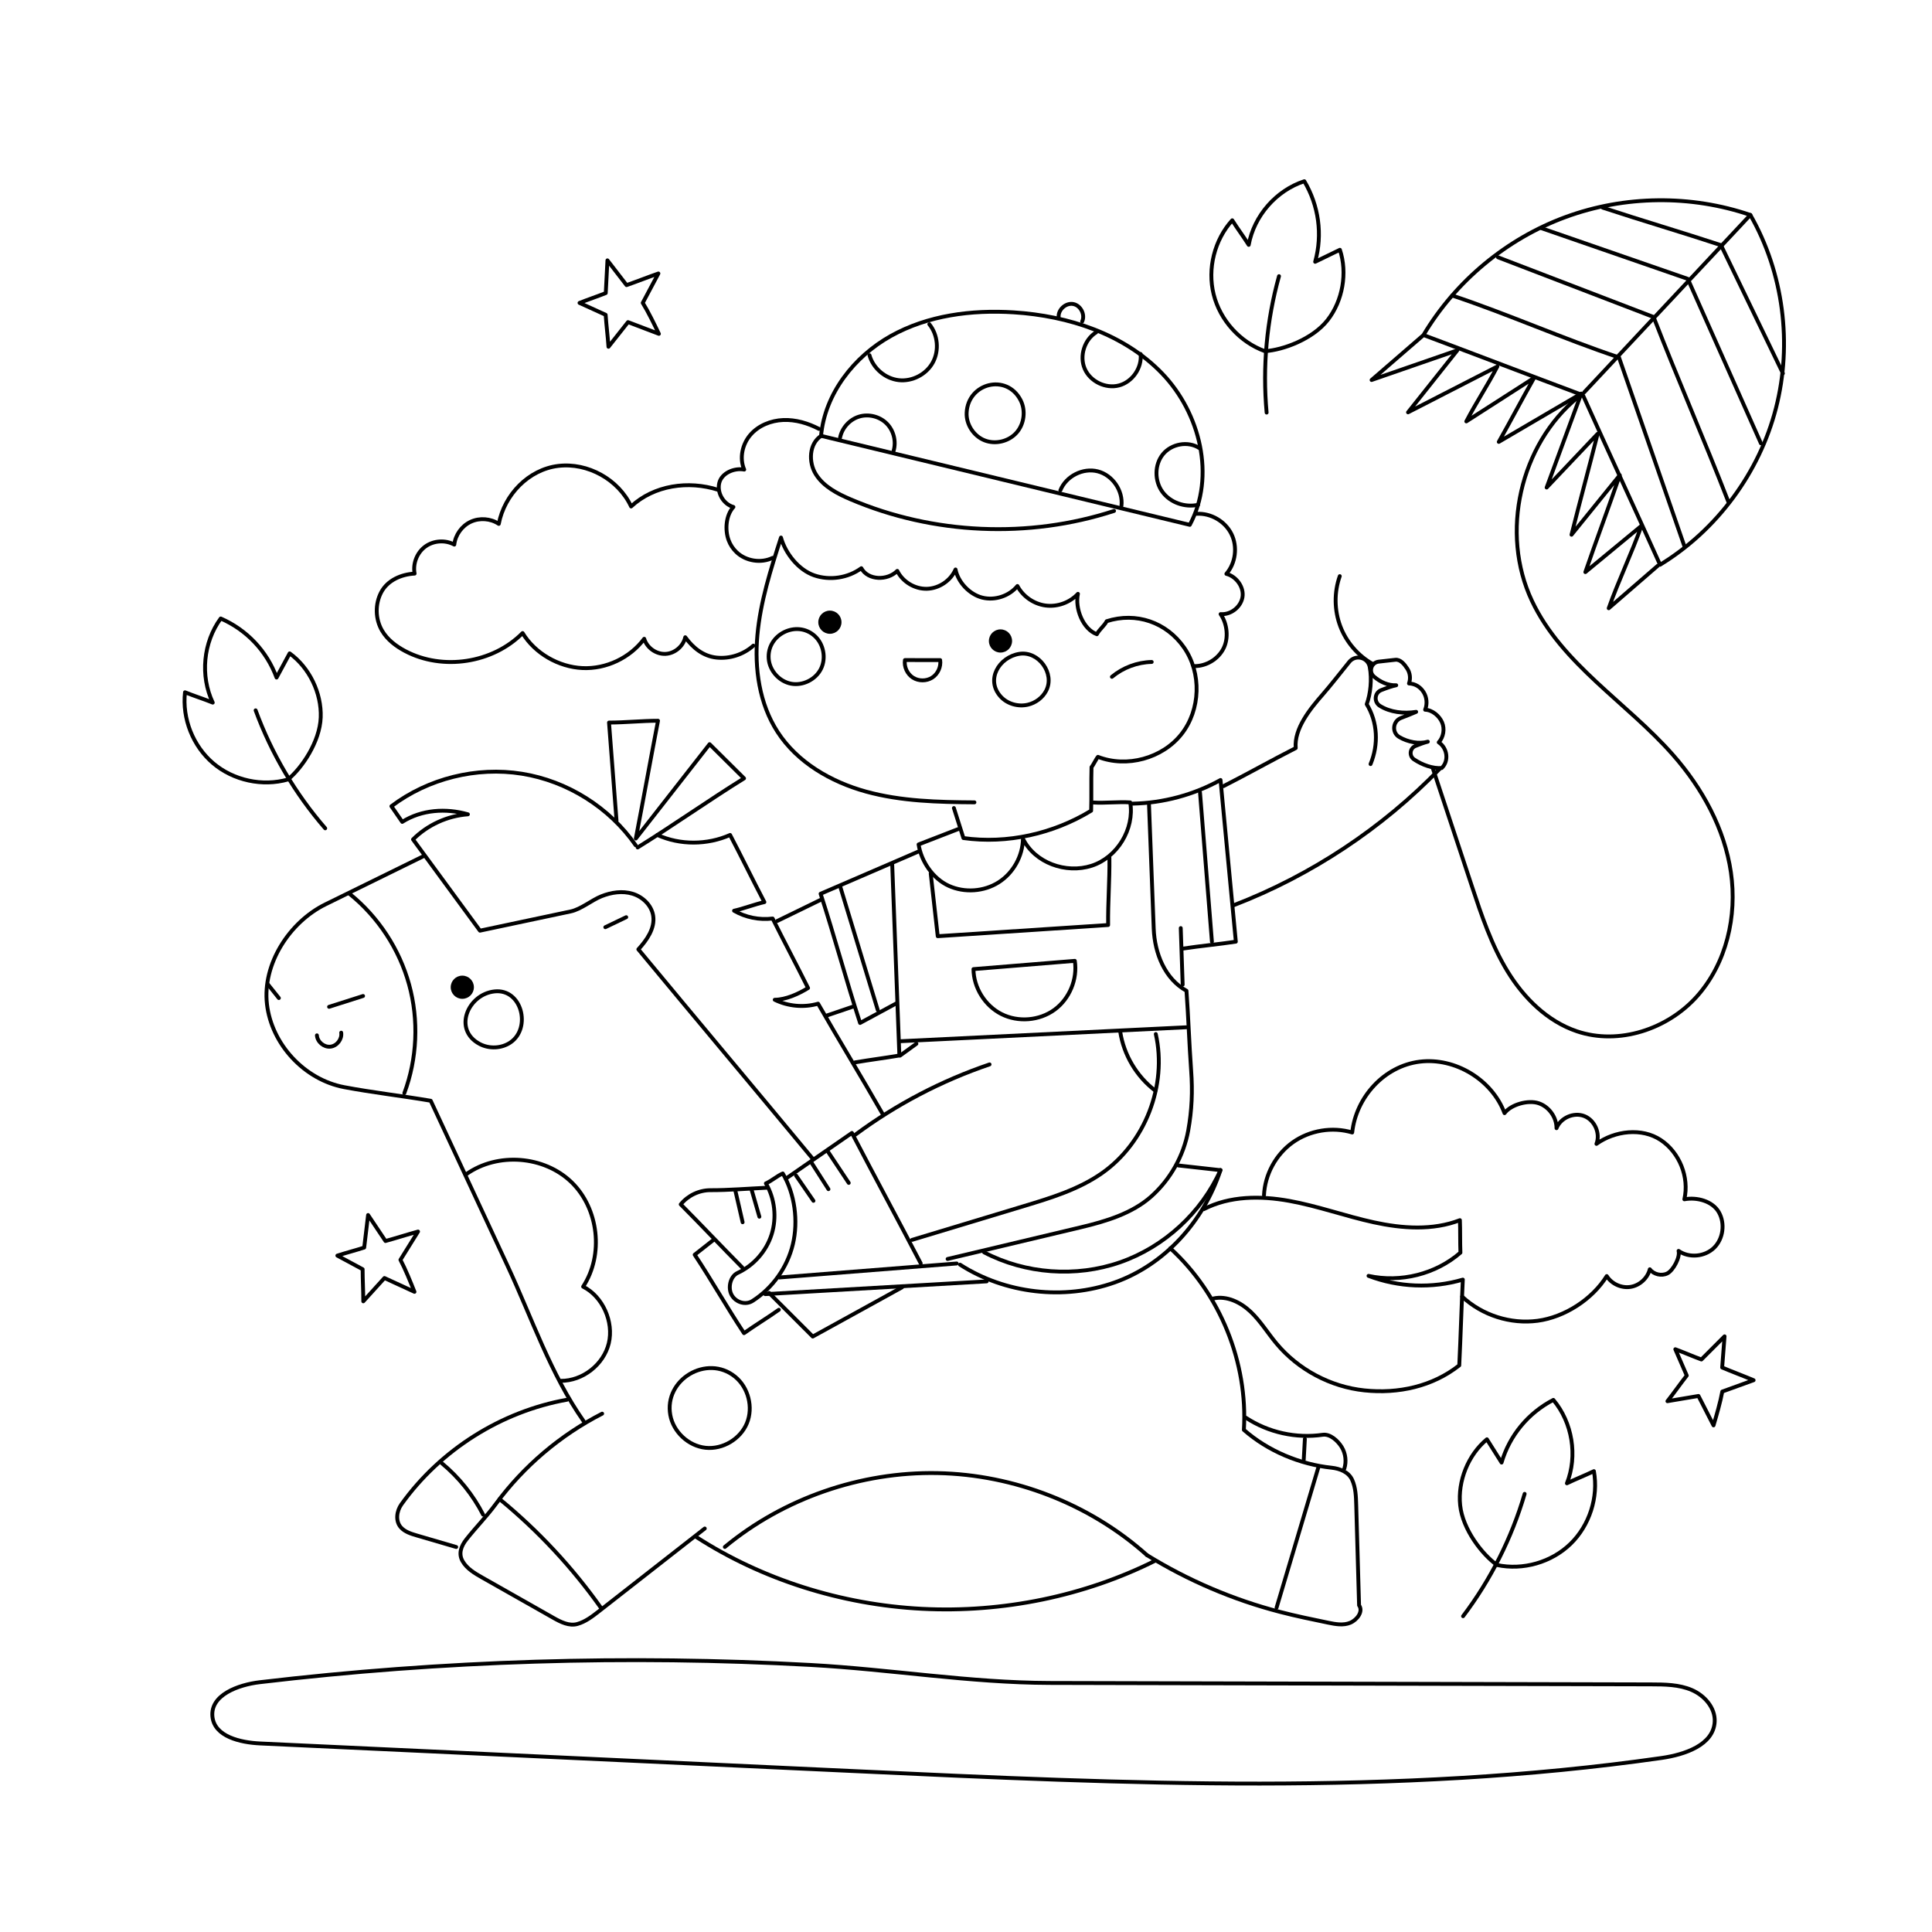 <?xml version="1.0" encoding="utf-8"?>
<!-- Generator: Adobe Illustrator 27.5.0, SVG Export Plug-In . SVG Version: 6.00 Build 0)  -->
<svg version="1.1" xmlns="http://www.w3.org/2000/svg" xmlns:xlink="http://www.w3.org/1999/xlink" x="0px" y="0px"
	 viewBox="0 0 500 500" style="enable-background:new 0 0 500 500;" xml:space="preserve">
<g id="BACKGROUND">
	<rect style="fill:#FFFFFF;" width="500" height="500"/>
</g>
<g id="OBJECTS">
	<g>
		<g>
			<circle cx="119.645" cy="255.495" r="3"/>
			<path style="fill:none;stroke:#000000;stroke-linecap:round;stroke-linejoin:round;stroke-miterlimit:10;" d="M124.141,270.182
				c2.487,1.316,5.705,1.173,8.015-0.435c5.394-3.755,2.861-13.931-4.175-13.17C121.088,257.323,117.153,266.483,124.141,270.182z"
				/>
		</g>
		<path style="fill:none;stroke:#000000;stroke-linecap:round;stroke-linejoin:round;stroke-miterlimit:10;" d="M109.494,221.631
			c-8.406,4.129-16.812,8.257-25.218,12.386c-9.391,4.612-16.389,15.482-15.185,25.875c1.205,10.393,9.702,19.52,19.982,21.463
			c7.336,1.387,15.04,2.263,22.399,3.52c6.514,13.995,13.39,28.771,19.904,42.766c6.287,13.508,11.123,27.994,19.69,40.184"/>
		<g>
			<path style="fill:none;stroke:#000000;stroke-linecap:round;stroke-linejoin:round;stroke-miterlimit:10;" d="M120.74,303.837
				c8.041-5.671,20.067-4.743,27.144,2.094c7.077,6.837,8.418,18.824,3.028,27.056c5.078,2.55,7.976,9.119,6.646,14.643
				c-1.33,5.524-6.76,9.772-12.442,9.732"/>
			<path style="fill:none;stroke:#000000;stroke-linecap:round;stroke-linejoin:round;stroke-miterlimit:10;" d="M173.474,366.215
				c0.796,4.378,4.698,8,9.122,8.471c4.424,0.471,9.001-2.249,10.701-6.361c1.7-4.112,0.382-9.27-3.083-12.061
				C182.932,350.397,171.806,357.047,173.474,366.215z"/>
		</g>
		<g>
			<path style="fill:none;stroke:#000000;stroke-linecap:round;stroke-linejoin:round;stroke-miterlimit:10;" d="M90.466,231.314
				c7.418,5.975,12.894,14.324,15.417,23.509c2.523,9.185,2.082,19.16-1.243,28.086"/>
			<path style="fill:none;stroke:#000000;stroke-linecap:round;stroke-linejoin:round;stroke-miterlimit:10;" d="M85.166,260.564
				c2.933-0.934,5.865-1.868,8.798-2.803"/>
			<path style="fill:none;stroke:#000000;stroke-linecap:round;stroke-linejoin:round;stroke-miterlimit:10;" d="M69.348,254.769
				c0.941,1.177,1.882,2.353,2.823,3.53"/>
			<path style="fill:none;stroke:#000000;stroke-linecap:round;stroke-linejoin:round;stroke-miterlimit:10;" d="M82.017,267.944
				c0.115,1.697,1.812,3.118,3.503,2.931c1.691-0.186,3.038-1.942,2.781-3.623"/>
		</g>
		<g>
			<path style="fill:none;stroke:#000000;stroke-linecap:round;stroke-linejoin:round;stroke-miterlimit:10;" d="M165.024,219.319
				c8.902-5.505,18.631-12.373,27.533-17.878c-2.916-2.887-6.003-5.96-8.919-8.847c-6.362,8.139-12.724,16.277-19.086,24.416
				c1.939-10.062,3.803-20.418,5.742-30.48c-4.157,0-8.526,0.469-12.683,0.469c0.649,8.463,1.297,16.926,1.945,25.389"/>
		</g>
		<g>
			<path style="fill:none;stroke:#000000;stroke-linecap:round;stroke-linejoin:round;stroke-miterlimit:10;" d="M164.522,218.76
				c-6.798-9.79-17.69-16.637-29.459-18.519c-11.769-1.882-24.254,1.227-33.765,8.409c0.954,1.324,1.846,2.73,2.8,4.054
				c5.017-3.169,11.293-3.594,16.997-1.959c-5.304,0.387-10.444,2.737-14.205,6.497c5.72,7.789,11.603,15.825,17.323,23.614
				c7.688-1.64,15.792-3.338,23.48-4.978c2.687-0.573,5.403-2.904,7.953-3.925c2.551-1.021,5.43-1.452,8.059-0.655
				c2.629,0.797,4.924,2.989,5.339,5.705c0.494,3.24-1.626,6.267-3.84,8.684c14.956,18.046,30.05,36.003,45.007,54.049"/>
			<path style="fill:none;stroke:#000000;stroke-linecap:round;stroke-linejoin:round;stroke-miterlimit:10;" d="M156.656,239.96
				c1.803-0.865,3.606-1.729,5.409-2.594"/>
			<path style="fill:none;stroke:#000000;stroke-linecap:round;stroke-linejoin:round;stroke-miterlimit:10;" d="M170.122,216.087
				c5.885,2.663,12.918,2.614,18.825,0c3.042,5.813,5.833,11.567,8.875,17.379c-2.477,0.55-5.373,1.682-7.85,2.232
				c2.993,1.728,6.557,2.447,9.987,2.016c3.078,6.186,6.091,11.8,9.169,17.987c-2.469,1.525-5.729,3.012-8.63,3.038
				c3.445,1.702,7.528,2.071,11.222,1.013c5.444,9.517,11.209,18.93,16.653,28.447"/>
		</g>
		<g>
			<path style="fill:none;stroke:#000000;stroke-linecap:round;stroke-linejoin:round;stroke-miterlimit:10;" d="M155.836,365.853
				c-10.811,5.527-20.313,13.596-27.516,23.37c-2.42,3.284-5.087,5.964-7.617,9.164c-1.388,1.756-2.097,3.724-0.979,5.663
				c1.118,1.939,3.155,3.129,5.102,4.232c6.144,3.48,12.287,6.961,18.431,10.441c1.896,1.074,4.062,2.155,6.16,1.566
				c2.098-0.59,3.873-1.962,5.59-3.304c9.128-7.136,18.256-14.272,27.384-21.408"/>
			<path style="fill:none;stroke:#000000;stroke-linecap:round;stroke-linejoin:round;stroke-miterlimit:10;" d="M129.294,387.961
				c9.955,8.16,18.809,17.661,26.247,28.165"/>
		</g>
		<g>
			<path style="fill:none;stroke:#000000;stroke-linecap:round;stroke-linejoin:round;stroke-miterlimit:10;" d="M146.756,362.243
				c-17.059,3.047-32.786,12.978-42.869,27.071c-1.254,1.753-1.585,4.341-0.156,5.955c1.043,1.178,2.637,1.671,4.147,2.113
				c3.396,0.994,6.793,1.987,10.189,2.981"/>
			<path style="fill:none;stroke:#000000;stroke-linecap:round;stroke-linejoin:round;stroke-miterlimit:10;" d="M114.354,378.693
				c4.408,3.648,8.064,8.202,10.674,13.294"/>
		</g>
		<g>
			<path style="fill:none;stroke:#000000;stroke-linecap:round;stroke-linejoin:round;stroke-miterlimit:10;" d="M302.872,323.053
				c12.903,11.788,20.102,29.556,19.044,47.001c6.205,5.461,14.496,8.924,22.716,9.791c2.188,0.231,4.404,1.141,5.31,3.145
				c0.906,2.005,0.984,4.272,1.046,6.471c0.246,8.666,0.493,17.332,0.739,25.998c1.127,1.581-0.497,3.764-2.29,4.512
				c-1.793,0.747-3.832,0.366-5.734-0.026c-4.163-0.859-8.328-1.718-12.441-2.786c-12.128-3.15-23.78-8.124-34.444-14.704"/>
			<path style="fill:none;stroke:#000000;stroke-linecap:round;stroke-linejoin:round;stroke-miterlimit:10;" d="M330.374,416.06
				c3.599-12.081,7.197-24.162,10.796-36.244"/>
		</g>
		<path style="fill:none;stroke:#000000;stroke-linecap:round;stroke-linejoin:round;stroke-miterlimit:10;" d="M180.176,397.762
			c17.014,10.989,37.532,17.519,58.431,18.596s42.11-3.303,60.403-12.473"/>
		<g>
			<path style="fill:none;stroke:#000000;stroke-linecap:round;stroke-linejoin:round;stroke-miterlimit:10;" d="M322.435,366.908
				c5.794,3.815,13.007,5.416,19.871,4.41c1.917-0.281,3.91,1.525,4.924,3.176c1.013,1.652,1.267,3.75,0.677,5.596"/>
			<path style="fill:none;stroke:#000000;stroke-linecap:round;stroke-linejoin:round;stroke-miterlimit:10;" d="M337.7,372.405
				c-0.098,1.803-0.197,3.606-0.295,5.409"/>
		</g>
		<path style="fill:none;stroke:#000000;stroke-linecap:round;stroke-linejoin:round;stroke-miterlimit:10;" d="M187.587,400.352
			c15.173-12.568,35.128-19.501,55.023-19.118c19.896,0.383,39.555,8.078,54.209,21.22"/>
		<path style="fill:none;stroke:#000000;stroke-linecap:round;stroke-linejoin:round;stroke-miterlimit:10;" d="M314.074,336.033
			c3.449-0.749,7.011,1.008,9.575,3.434s4.414,5.495,6.674,8.206c5.652,6.78,14.01,11.239,22.789,12.157
			c8.779,0.918,17.61-1.008,24.542-6.473c0.369-7.605,0.554-14.592,0.923-22.197c-7.949,2.344-16.666,1.999-24.405-0.967
			c8.295,1.814,17.38-0.436,23.784-6.011c-0.108-2.587-0.026-5.82-0.134-8.407c-7.029,2.717-14.912,2.166-22.274,0.561
			c-7.363-1.605-14.491-4.214-21.906-5.553c-7.415-1.34-15.398-1.309-22.094,2.146"/>
	</g>
	<g>
		<g>
			<g>
				<path style="fill:none;stroke:#000000;stroke-linecap:round;stroke-linejoin:round;stroke-miterlimit:10;" d="M300.787,96.683
					c-9.823-10.231-24.278-14.951-38.433-15.847c-10.919-0.691-22.238,0.771-31.79,6.105c-9.552,5.334-17.077,14.957-18.079,25.852
					l95.432,23.039C314.63,123.338,310.61,106.914,300.787,96.683z"/>
				<path style="fill:none;stroke:#000000;stroke-linecap:round;stroke-linejoin:round;stroke-miterlimit:10;" d="M212.576,112.765
					c-3.184,1.983-3.416,6.848-1.408,10.016c2.007,3.169,5.547,4.989,8.998,6.459c21.374,9.105,46.057,10.189,68.147,2.993"/>
				<path style="fill:none;stroke:#000000;stroke-linecap:round;stroke-linejoin:round;stroke-miterlimit:10;" d="M217.403,113.293
					c0.489-2.531,2.456-4.72,4.92-5.475c2.465-0.755,5.32-0.045,7.143,1.777c1.823,1.822,2.535,4.677,1.781,7.142"/>
				<path style="fill:none;stroke:#000000;stroke-linecap:round;stroke-linejoin:round;stroke-miterlimit:10;" d="M225.023,91.935
					c0.947,3.386,4.072,6.05,7.565,6.45c3.493,0.399,7.139-1.491,8.826-4.575c1.687-3.084,1.311-7.174-0.91-9.9"/>
				<path style="fill:none;stroke:#000000;stroke-linecap:round;stroke-linejoin:round;stroke-miterlimit:10;" d="M250.167,106.816
					c-0.138,3.02,1.809,6.019,4.616,7.139c2.808,1.12,6.273,0.292,8.284-1.965c2.011-2.257,2.438-5.783,1.04-8.463
					C260.483,96.581,250.516,99.151,250.167,106.816z"/>
				<path style="fill:none;stroke:#000000;stroke-linecap:round;stroke-linejoin:round;stroke-miterlimit:10;" d="M283.694,86.003
					c-3.052,1.886-4.389,6.122-2.975,9.418c1.415,3.296,5.407,5.244,8.876,4.331c3.469-0.913,5.985-4.574,5.593-8.14"/>
				<path style="fill:none;stroke:#000000;stroke-linecap:round;stroke-linejoin:round;stroke-miterlimit:10;" d="M310.387,115.966
					c-2.919-1.9-7.204-1.114-9.412,1.58c-2.208,2.694-2.212,6.891-0.171,9.713c2.041,2.822,5.872,4.141,9.271,3.381"/>
				<path style="fill:none;stroke:#000000;stroke-linecap:round;stroke-linejoin:round;stroke-miterlimit:10;" d="M274.424,126.887
					c1.473-3.662,5.852-5.88,9.675-4.901c3.824,0.979,6.598,5.028,6.13,8.947"/>
				<path style="fill:none;stroke:#000000;stroke-linecap:round;stroke-linejoin:round;stroke-miterlimit:10;" d="M273.975,82.052
					c-0.136-1.947,1.875-3.734,3.793-3.369c1.918,0.365,3.133,2.766,2.291,4.527"/>
			</g>
			<g>
				<path style="fill:none;stroke:#000000;stroke-linecap:round;stroke-linejoin:round;stroke-miterlimit:10;" d="M252.182,207.648
					c-9.425-0.06-18.967-0.278-28.053-2.784c-9.086-2.506-17.8-7.56-22.916-15.476c-4.71-7.289-5.976-16.378-5.199-25.021
					c0.777-8.643,3.449-16.988,6.103-25.25c1.146,4.127,4.535,8.379,8.583,9.78c4.048,1.401,8.764,0.688,12.216-1.848
					c1.713,3.176,6.765,3.263,9.301,0.695c1.393,2.826,4.506,4.711,7.655,4.635c3.149-0.076,6.169-2.109,7.423-4.998
					c0.648,3.309,3.641,6.454,6.911,7.279c3.27,0.824,6.966-0.393,9.105-3c1.447,2.715,4.258,4.657,7.309,5.051
					c3.051,0.394,6.263-0.77,8.353-3.028c-0.822,3.76,1.28,9.138,4.895,10.457c0.588-1.176,1.954-2.197,2.543-3.374
					c7.615-2.441,15.481,0.266,20.04,6.836c4.559,6.57,4.267,16.111-0.686,22.39c-4.953,6.279-14.163,8.785-21.614,5.882
					c-0.353,0.353-1.313,2.302-1.666,2.655c-0.115,3.882,0.015,7.402-0.1,11.284c-9.783,5.963-21.704,8.662-33.051,7.076
					c-0.822-2.589-1.644-5.177-2.466-7.766"/>
				<path style="fill:none;stroke:#000000;stroke-linecap:round;stroke-linejoin:round;stroke-miterlimit:10;" d="M287.762,175.161
					c2.871-2.387,6.564-3.767,10.296-3.848"/>
				<g>
					<circle cx="214.775" cy="161.026" r="3"/>
					<circle cx="258.925" cy="165.883" r="3"/>
					<path style="fill:none;stroke:#000000;stroke-linecap:round;stroke-linejoin:round;stroke-miterlimit:10;" d="M243.315,170.829
						l-9.123-0.003c-0.253,1.738,0.589,3.589,2.066,4.54c1.477,0.951,3.51,0.952,4.988,0.002
						C242.724,174.418,243.567,172.568,243.315,170.829z"/>
					<path style="fill:none;stroke:#000000;stroke-linecap:round;stroke-linejoin:round;stroke-miterlimit:10;" d="M258.987,180.292
						c1.728,1.892,4.535,2.67,7.029,2.08c1.994-0.472,3.796-1.796,4.736-3.617c2.313-4.48-1.962-10.324-6.935-9.543
						C258.573,170.037,254.993,175.917,258.987,180.292z"/>
					<path style="fill:none;stroke:#000000;stroke-linecap:round;stroke-linejoin:round;stroke-miterlimit:10;" d="M198.941,170.508
						c0.251,3.086,2.74,5.852,5.782,6.431s6.37-1.078,7.745-3.853c1.375-2.775,0.678-6.424-1.619-8.5
						C206.153,160.343,198.428,164.219,198.941,170.508z"/>
				</g>
			</g>
			<g>
				<path style="fill:none;stroke:#000000;stroke-linecap:round;stroke-linejoin:round;stroke-miterlimit:10;" d="M211.947,110.996
					c-2.848-1.473-6.025-2.427-9.229-2.299c-3.204,0.128-6.43,1.42-8.522,3.849c-2.093,2.429-2.876,6.042-1.593,8.981
					c-2.603-0.495-5.862,0.91-6.464,3.49c-0.602,2.58,1.118,5.48,3.671,6.189c-1.938,2.144-2.238,5.872-1.247,8.587
					c0.428,1.174,1.135,2.244,2.04,3.106c2.43,2.316,6.326,2.931,9.351,1.477"/>
				<path style="fill:none;stroke:#000000;stroke-linecap:round;stroke-linejoin:round;stroke-miterlimit:10;" d="M309.711,132.972
					c3.664-0.21,7.357,1.941,8.982,5.232c1.625,3.291,1.088,7.53-1.307,10.312c2.551,0.635,4.601,3.421,4.17,6.014
					c-0.431,2.593-3.048,4.625-5.667,4.401c1.735,2.5,2.13,6.266,0.719,8.962c-1.411,2.696-4.387,4.496-7.43,4.495"/>
			</g>
		</g>
		<g>
			<path style="fill:none;stroke:#000000;stroke-linecap:round;stroke-linejoin:round;stroke-miterlimit:10;" d="M282.884,207.684
				c3.174,0.21,6.447-0.233,9.621-0.023c1.138,6.884-3.363,14.261-10.006,16.396c-6.642,2.135-14.675-0.743-17.761-7
				c-0.057,4.489-2.505,8.879-6.293,11.289c-3.789,2.41-8.802,2.764-12.893,0.913c-4.09-1.852-7.13-6.283-7.82-10.72
				c3.402-1.319,6.804-2.637,10.207-3.956"/>
			<g>
				<path style="fill:none;stroke:#000000;stroke-linecap:round;stroke-linejoin:round;stroke-miterlimit:10;" d="M198.352,307.392
					c-4.587,0.209-9.878,0.642-14.469,0.626c-2.944-0.011-5.863,1.38-7.709,3.674c5.372,5.412,10.551,10.917,15.922,16.329"/>
				<path style="fill:none;stroke:#000000;stroke-linecap:round;stroke-linejoin:round;stroke-miterlimit:10;" d="M203.363,305.041
					c5.703-3.945,11.407-7.89,17.11-11.835c5.923,11.391,11.882,22.35,17.805,33.741"/>
				<path style="fill:none;stroke:#000000;stroke-linecap:round;stroke-linejoin:round;stroke-miterlimit:10;" d="M199.042,334.605
					c3.765,3.764,7.531,7.528,11.296,11.292c7.682-4.243,15.416-8.482,23.098-12.725"/>
				<path style="fill:none;stroke:#000000;stroke-linecap:round;stroke-linejoin:round;stroke-miterlimit:10;" d="M194.454,307.694
					c0.691,2.396,1.382,4.793,2.073,7.189"/>
				<path style="fill:none;stroke:#000000;stroke-linecap:round;stroke-linejoin:round;stroke-miterlimit:10;" d="M190.301,308.084
					c0.63,2.745,1.26,5.489,1.889,8.234"/>
				<path style="fill:none;stroke:#000000;stroke-linecap:round;stroke-linejoin:round;stroke-miterlimit:10;" d="M206.02,304.24
					c1.5,2.177,3.001,4.354,4.501,6.531"/>
				<path style="fill:none;stroke:#000000;stroke-linecap:round;stroke-linejoin:round;stroke-miterlimit:10;" d="M209.936,300.768
					c1.489,2.329,2.977,4.658,4.466,6.986"/>
				<path style="fill:none;stroke:#000000;stroke-linecap:round;stroke-linejoin:round;stroke-miterlimit:10;" d="M214.288,298.063
					c1.788,2.69,3.577,5.38,5.365,8.07"/>
			</g>
			<g>
				<path style="fill:none;stroke:#000000;stroke-linecap:round;stroke-linejoin:round;stroke-miterlimit:10;" d="M194.745,336.683
					c5.188-3.307,9.017-8.682,10.447-14.666c1.43-5.984,0.522-13.031-2.61-18.327c-1.472,0.645-2.897,1.924-4.369,2.568
					c2.299,3.935,2.851,8.849,1.482,13.196c-1.369,4.347-4.637,8.058-8.776,9.966c-1.95,0.899-2.607,3.892-1.544,5.757
					C190.438,337.044,192.934,337.837,194.745,336.683z"/>
				<path style="fill:none;stroke:#000000;stroke-linecap:round;stroke-linejoin:round;stroke-miterlimit:10;" d="M315.865,302.816
					c-4.934,11.042-14.569,19.888-25.991,23.863c-11.422,3.975-24.468,3.021-35.19-2.573"/>
				<path style="fill:none;stroke:#000000;stroke-linecap:round;stroke-linejoin:round;stroke-miterlimit:10;" d="M248.449,327.288
					c11.693,7.509,26.899,9.265,39.996,4.619c13.097-4.646,23.073-15.892,27.42-29.091"/>
				<path style="fill:none;stroke:#000000;stroke-linecap:round;stroke-linejoin:round;stroke-miterlimit:10;" d="M304.938,301.618
					c3.589,0.402,7.179,0.803,10.768,1.205"/>
				<path style="fill:none;stroke:#000000;stroke-linecap:round;stroke-linejoin:round;stroke-miterlimit:10;" d="M201.712,330.609
					c15.292-1.207,30.583-2.414,45.875-3.621"/>
				<path style="fill:none;stroke:#000000;stroke-linecap:round;stroke-linejoin:round;stroke-miterlimit:10;" d="M198.029,334.921
					c19.108-1.102,38.217-2.203,57.325-3.304"/>
				<path style="fill:none;stroke:#000000;stroke-linecap:round;stroke-linejoin:round;stroke-miterlimit:10;" d="M184.726,320.833
					c-1.647,1.294-3.293,2.589-4.94,3.884c4.391,6.628,8.374,13.679,12.764,20.307c2.841-2.015,6.173-4.044,9.013-6.059"/>
			</g>
			<g>
				<path style="fill:none;stroke:#000000;stroke-linecap:round;stroke-linejoin:round;stroke-miterlimit:10;" d="M221.294,274.941
					c3.889-0.665,7.575-1.113,11.464-1.778c-0.617-16.467-1.235-32.935-1.852-49.402"/>
				<path style="fill:none;stroke:#000000;stroke-linecap:round;stroke-linejoin:round;stroke-miterlimit:10;" d="M287.118,222
					c0.071,5.882-0.406,11.511-0.335,17.393c-14.536,0.959-29.562,1.938-44.098,2.897c-0.606-5.41-1.213-10.819-1.819-16.229"/>
				<path style="fill:none;stroke:#000000;stroke-linecap:round;stroke-linejoin:round;stroke-miterlimit:10;" d="M297.354,208.066
					c0.409,10.763,0.818,21.525,1.228,32.288c0.242,6.362,2.897,12.994,8.477,16.059c0.493,6.763,0.717,13.898,1.21,20.661
					c0.389,5.334,0.193,10.276-0.766,15.537c-1.188,6.523-4.609,12.617-9.56,17.028c-4.95,4.41-11.779,6.451-18.23,7.985
					c-11.492,2.732-22.983,5.464-34.474,8.195"/>
				<path style="fill:none;stroke:#000000;stroke-linecap:round;stroke-linejoin:round;stroke-miterlimit:10;" d="M278.162,248.667
					l-26.229,2.139c0.051,4.812,2.966,9.485,7.265,11.647c4.3,2.161,9.789,1.714,13.682-1.116
					C276.772,258.508,278.892,253.424,278.162,248.667z"/>
				<path style="fill:none;stroke:#000000;stroke-linecap:round;stroke-linejoin:round;stroke-miterlimit:10;" d="M221.388,293.635
					c10.535-7.806,22.29-13.96,34.707-18.169"/>
				<path style="fill:none;stroke:#000000;stroke-linecap:round;stroke-linejoin:round;stroke-miterlimit:10;" d="M236.046,320.877
					c9.658-2.919,19.315-5.839,28.973-8.758c7.002-2.117,14.136-4.296,20.132-8.486c11.197-7.826,16.963-22.697,13.968-36.025"/>
				<path style="fill:none;stroke:#000000;stroke-linecap:round;stroke-linejoin:round;stroke-miterlimit:10;" d="M232.865,269.474
					c24.704-1.205,49.409-2.409,74.113-3.614"/>
				<path style="fill:none;stroke:#000000;stroke-linecap:round;stroke-linejoin:round;stroke-miterlimit:10;" d="M289.91,266.987
					c0.914,6.013,4.251,11.622,9.1,15.294"/>
				<path style="fill:none;stroke:#000000;stroke-linecap:round;stroke-linejoin:round;stroke-miterlimit:10;" d="M232.933,273.188
					c1.41-1.022,2.82-2.044,4.23-3.066"/>
			</g>
			<g>
				<path style="fill:none;stroke:#000000;stroke-linecap:round;stroke-linejoin:round;stroke-miterlimit:10;" d="M201.145,238.35
					c3.753-1.828,7.506-3.656,11.259-5.484"/>
				<path style="fill:none;stroke:#000000;stroke-linecap:round;stroke-linejoin:round;stroke-miterlimit:10;" d="M214.066,262.786
					c2.208-0.75,4.416-1.5,6.623-2.25"/>
			</g>
			<g>
				<path style="fill:none;stroke:#000000;stroke-linecap:round;stroke-linejoin:round;stroke-miterlimit:10;" d="M237.69,220.376
					c-8.439,3.642-16.879,7.284-25.318,10.926c3.616,11.129,6.597,22.314,10.214,33.443c3.119-1.645,6.159-3.37,9.278-5.015"/>
				<path style="fill:none;stroke:#000000;stroke-linecap:round;stroke-linejoin:round;stroke-miterlimit:10;" d="M217.456,229.465
					c3.234,10.637,6.468,21.275,9.702,31.912"/>
			</g>
			<g>
				<path style="fill:none;stroke:#000000;stroke-linecap:round;stroke-linejoin:round;stroke-miterlimit:10;" d="M305.577,240.185
					c0.165,4.881,0.331,9.762,0.496,14.642"/>
				<g>
					<path style="fill:none;stroke:#000000;stroke-linecap:round;stroke-linejoin:round;stroke-miterlimit:10;" d="M306.153,245.492
						c4.474-0.682,9.205-1.11,13.68-1.792c-1.325-13.944-2.636-27.893-3.961-41.837c-6.941,3.84-14.825,5.96-22.755,6.119"/>
					<path style="fill:none;stroke:#000000;stroke-linecap:round;stroke-linejoin:round;stroke-miterlimit:10;" d="M310.562,205.115
						c1.028,12.862,2.056,25.724,3.084,38.586"/>
				</g>
			</g>
			<g>
				<path style="fill:none;stroke:#000000;stroke-linecap:round;stroke-linejoin:round;stroke-miterlimit:10;" d="M373.115,198.762
					c1.938-1.847,1.454-5.157-0.771-6.647c1.236-1.364,1.589-3.464,0.866-5.157c-0.723-1.693-2.546-3.226-4.387-3.277
					c0.607-1.477,0.449-3.245-0.412-4.59c-0.861-1.345-2.173-2.145-3.768-2.211c0.461-1.247,0.297-2.707-0.43-3.82
					c-0.727-1.113-1.776-2.456-3.097-2.308l-4.317,0.481c-1.905,0.212-2.674,2.604-1.223,3.858c1.646,1.422,3.686,2.349,5.766,2.258
					c-0.984,0.176-2.501,0.712-3.876,1.251c-1.76,0.689-1.946,3.084-0.341,4.083c2.656,1.655,6.123,2.06,9.375,1.546
					c-1.054,0.472-2.497,1.029-3.929,1.583c-2.126,0.823-2.42,3.766-0.456,4.924c2.251,1.327,5.131,1.865,7.407,1.211
					c-1.122,0.279-2.161,0.696-3.202,1.109c-1.489,0.591-1.686,2.602-0.353,3.491C368.137,197.994,370.83,198.939,373.115,198.762z"
					/>
				<path style="fill:none;stroke:#000000;stroke-linecap:round;stroke-linejoin:round;stroke-miterlimit:10;" d="M316.638,203.453
					c6.035-3.067,12.659-6.785,18.694-9.853c-0.442-5.021,3.71-10.131,7.03-13.924c1.922-2.195,4.497-5.492,6.829-8.377
					c1.608-1.99,4.817-1.196,5.292,1.319c0.608,3.22,0.188,6.987-0.775,9.634c2.849,4.684,3.08,10.426,0.989,15.495"/>
				<path style="fill:none;stroke:#000000;stroke-linecap:round;stroke-linejoin:round;stroke-miterlimit:10;" d="M319.313,234.26
					c20.037-7.728,38.361-19.864,53.295-35.298"/>
			</g>
		</g>
		<g>
			<g>
				<path style="fill:none;stroke:#000000;stroke-linecap:round;stroke-linejoin:round;stroke-miterlimit:10;" d="M408.374,102.808
					c-15.018,12.276-20.189,35.146-11.911,52.689c7.741,16.405,24.555,26.283,36.534,39.904c7.555,8.591,13.31,19.04,14.96,30.361
					c1.65,11.321-1.146,23.525-8.758,32.066c-7.612,8.541-20.265,12.733-31.104,9.072c-7.615-2.573-13.686-8.583-17.895-15.43
					c-4.209-6.847-6.773-14.555-9.301-22.185c-3.365-10.158-6.731-20.316-10.096-30.474"/>
				<path style="fill:none;stroke:#000000;stroke-linecap:round;stroke-linejoin:round;stroke-miterlimit:10;" d="M355.332,171.885
					c-3.853-2.147-6.909-5.689-8.467-9.816c-1.558-4.127-1.606-8.805-0.134-12.963"/>
			</g>
			<g>
				<path style="fill:none;stroke:#000000;stroke-linecap:round;stroke-linejoin:round;stroke-miterlimit:10;" d="M429.623,146.159
					c14.708-8.976,25.707-23.838,29.992-40.527c4.285-16.689,1.934-35.053-6.629-50.004c-15.375-5.259-32.555-5.065-47.808,0.539
					c-15.253,5.604-28.472,16.578-36.786,30.54c13.917,5.201,27.37,10.376,41.287,15.578
					C416.285,116.982,423.018,131.46,429.623,146.159z"/>
				<path style="fill:none;stroke:#000000;stroke-linecap:round;stroke-linejoin:round;stroke-miterlimit:10;" d="M409.996,101.52
					c14.33-15.298,28.661-30.595,42.991-45.892"/>
				<path style="fill:none;stroke:#000000;stroke-linecap:round;stroke-linejoin:round;stroke-miterlimit:10;" d="M368.132,86.947
					c-4.388,3.799-8.776,7.597-13.164,11.396c7.398-2.562,14.796-5.125,22.195-7.687c-4.098,5.148-8.668,10.909-12.766,16.056
					c7.706-3.954,15.412-7.908,23.118-11.862c-2.564,4.932-5.472,9.275-8.037,14.207c5.846-3.754,11.692-7.507,17.538-11.261
					c-3.193,5.649-5.943,10.914-9.135,16.563c7.117-4.171,14.233-8.341,21.35-12.512c-2.89,7.874-6.07,16.451-8.961,24.324
					c4.395-4.633,8.79-9.266,13.185-13.899c-2.178,8.669-4.573,17.446-6.751,26.115c4.164-5.14,8.328-10.28,12.492-15.42
					c-2.849,8.267-6.06,16.825-8.909,25.092c4.838-3.994,9.676-7.989,14.514-11.983c-2.462,6.999-6.007,14.337-8.469,21.336
					c4.23-3.664,8.46-7.328,12.691-10.993"/>
				<path style="fill:none;stroke:#000000;stroke-linecap:round;stroke-linejoin:round;stroke-miterlimit:10;" d="M375.839,76.484
					c14.307,4.764,28.847,11.247,43.154,16.012c5.651,16.313,11.301,32.625,16.952,48.938"/>
				<path style="fill:none;stroke:#000000;stroke-linecap:round;stroke-linejoin:round;stroke-miterlimit:10;" d="M387.683,66.589
					c13.422,5.151,26.843,10.302,40.265,15.453c6.282,16.184,13.077,31.66,19.359,47.845"/>
				<path style="fill:none;stroke:#000000;stroke-linecap:round;stroke-linejoin:round;stroke-miterlimit:10;" d="M398.974,59.074
					c12.609,4.366,25.219,8.732,37.828,13.098c6.364,14.269,12.557,28.29,18.921,42.56"/>
				<path style="fill:none;stroke:#000000;stroke-linecap:round;stroke-linejoin:round;stroke-miterlimit:10;" d="M414.791,53.744
					c10.035,3.307,20.568,6.4,30.603,9.707c5.341,11.055,10.682,22.11,16.023,33.165"/>
			</g>
		</g>
	</g>
	<g>
		<g>
			<path style="fill:none;stroke:#000000;stroke-linecap:round;stroke-linejoin:round;stroke-miterlimit:10;" d="M327.344,90.881
				c-6.455-2.335-11.59-8.026-13.249-14.687s0.204-14.096,4.809-19.186c1.467,2.321,2.797,4.045,4.264,6.365
				c1.372-7.53,7.111-14.101,14.389-16.472c3.735,6.3,4.766,13.793,2.805,20.85c2.134-1.035,4.268-2.07,6.403-3.105
				c1.995,5.976,0.724,13.18-3.147,18.152S332.023,90.594,327.344,90.881z"/>
			<path style="fill:none;stroke:#000000;stroke-linecap:round;stroke-linejoin:round;stroke-miterlimit:10;" d="M331.008,71.473
				c-3.19,11.445-4.283,23.472-3.207,35.304"/>
		</g>
		<g>
			<path style="fill:none;stroke:#000000;stroke-linecap:round;stroke-linejoin:round;stroke-miterlimit:10;" d="M74.513,201.73
				c-6.604,1.874-14.095,0.252-19.332-4.186s-8.065-11.562-7.3-18.384c2.546,1.027,4.632,1.651,7.179,2.678
				c-3.284-6.914-2.461-15.6,2.062-21.774c6.711,2.933,11.923,8.414,14.452,15.288c1.128-2.086,2.257-4.173,3.385-6.259
				c5.109,3.686,8.284,10.277,8.045,16.573C82.766,191.961,78.145,198.765,74.513,201.73z"/>
			<path style="fill:none;stroke:#000000;stroke-linecap:round;stroke-linejoin:round;stroke-miterlimit:10;" d="M66.156,183.835
				c4.094,11.154,10.229,21.555,18.012,30.533"/>
		</g>
		<g>
			<path style="fill:none;stroke:#000000;stroke-linecap:round;stroke-linejoin:round;stroke-miterlimit:10;" d="M387.43,405.024
				c6.714,1.43,14.081-0.688,19.01-5.465c4.929-4.777,7.277-12.074,6.059-18.829c-2.472,1.194-4.512,1.955-6.984,3.15
				c2.816-7.118,1.416-15.729-3.509-21.588c-6.501,3.374-11.336,9.19-13.401,16.217c-1.265-2.007-2.53-4.013-3.794-6.02
				c-4.852,4.019-7.581,10.806-6.923,17.072S383.609,402.307,387.43,405.024z"/>
			<path style="fill:none;stroke:#000000;stroke-linecap:round;stroke-linejoin:round;stroke-miterlimit:10;" d="M394.576,386.611
				c-3.341,11.402-8.77,22.189-15.937,31.665"/>
		</g>
		<path style="fill:none;stroke:#000000;stroke-linecap:round;stroke-linejoin:round;stroke-miterlimit:10;" d="M166.343,78.386
			c1.35-2.536,2.7-5.073,4.05-7.609c-2.638,0.917-5.604,2.096-8.242,3.013c-1.649-2.137-3.298-4.274-4.947-6.411
			c-0.145,2.822-0.29,5.644-0.434,8.466c-2.146,0.861-4.645,1.689-6.791,2.55c2.254,1.025,4.508,2.05,6.763,3.075
			c0.187,2.791,0.545,5.486,0.732,8.277c1.685-2.129,3.371-4.258,5.056-6.387c2.579,1.006,5.412,2.035,7.991,3.041
			C169.35,83.947,167.773,80.698,166.343,78.386z"/>
		<path style="fill:none;stroke:#000000;stroke-linecap:round;stroke-linejoin:round;stroke-miterlimit:10;" d="M445.727,360.134
			c2.701-0.979,5.403-1.958,8.104-2.937c-2.573-1.087-5.565-2.197-8.138-3.284c0.207-2.691,0.414-5.382,0.622-8.073
			c-1.998,1.998-3.996,3.997-5.994,5.995c-2.171-0.799-4.58-1.857-6.751-2.656c0.987,2.271,1.974,4.542,2.961,6.813
			c-1.73,2.198-3.27,4.438-5,6.636c2.677-0.452,5.355-0.903,8.032-1.355c1.241,2.475,2.655,5.136,3.896,7.611
			C444.235,366.278,445.24,362.809,445.727,360.134z"/>
		<path style="fill:none;stroke:#000000;stroke-linecap:round;stroke-linejoin:round;stroke-miterlimit:10;" d="M103.634,326.044
			c1.518-2.44,3.036-4.879,4.554-7.319c-2.694,0.737-5.732,1.714-8.426,2.451c-1.501-2.243-3.002-4.486-4.503-6.73
			c-0.335,2.806-0.669,5.612-1.004,8.418c-2.2,0.714-4.748,1.372-6.948,2.087c2.18,1.175,4.36,2.349,6.54,3.524
			c-0.001,2.797,0.174,5.51,0.173,8.307c1.825-2.01,3.65-4.021,5.475-6.031c2.505,1.178,5.262,2.395,7.768,3.573
			C106.259,331.795,104.905,328.447,103.634,326.044z"/>
		<path style="fill:none;stroke:#000000;stroke-linecap:round;stroke-linejoin:round;stroke-miterlimit:10;" d="M185.86,126.769
			c-7.719-2.465-16.585-1.2-22.531,4.305c-3.243-6.987-11.252-11.432-18.897-10.489c-7.645,0.943-13.9,7.435-15.347,15.001
			c-2.111-1.407-4.961-1.624-7.262-0.554c-2.3,1.07-3.97,3.39-4.255,5.911c-2.326-1.261-5.371-1.056-7.507,0.505
			c-2.137,1.561-3.257,4.399-2.763,6.999c-3.477,0.192-6.975,1.723-8.619,4.793s-1.563,6.994,0.206,9.993
			c1.366,2.317,3.599,4.008,5.977,5.264c9.705,5.129,22.663,3.142,30.385-4.66c3.182,5.256,9.337,8.774,15.475,9.063
			c6.138,0.289,12.337-2.648,16-7.582c0.691,2.31,3.055,4.003,5.465,3.912c2.409-0.091,4.64-1.956,5.155-4.312
			c2.023,2.784,4.675,4.91,8.098,5.269c3.423,0.359,6.977-0.796,9.535-3.099"/>
		<path style="fill:none;stroke:#000000;stroke-linecap:round;stroke-linejoin:round;stroke-miterlimit:10;" d="M327.117,309.327
			c0.24-5.374,3.071-10.574,7.454-13.692c4.383-3.118,10.224-4.087,15.379-2.55c0.999-9.18,8.302-17.184,17.465-18.324
			c9.163-1.141,18.735,4.667,21.954,13.322c1.693-2.268,6.141-3.469,8.825-2.57c2.684,0.898,4.642,3.63,4.629,6.461
			c1.067-2.702,4.493-4.192,7.196-3.129c2.703,1.062,4.199,4.486,3.141,7.191c4.759-3.413,11.76-4.246,16.636-1.002
			c4.876,3.244,7.424,9.637,6.115,15.345c3.268-0.621,7.313,0.474,8.947,3.371c1.633,2.898,1.114,6.873-1.273,9.19
			c-2.387,2.317-6.446,2.697-9.171,0.789c0.455,1.624-1.393,5.07-2.904,5.82c-1.51,0.75-3.523,0.279-4.542-1.065
			c-0.581,2.316-2.631,4.191-4.989,4.564c-2.358,0.373-4.887-0.778-6.155-2.801c-3.72,5.999-10.896,10.641-17.894,11.571
			c-6.998,0.93-14.362-1.427-19.52-6.247"/>
		<path style="fill:none;stroke:#000000;stroke-linecap:round;stroke-linejoin:round;stroke-miterlimit:10;" d="M427.253,435.916
			c3.586,0.009,7.287,0.04,10.581,1.459c3.294,1.419,6.102,4.605,5.926,8.187c-0.297,6.036-7.757,8.543-13.74,9.4
			c-68.865,9.871-138.854,6.659-208.348,3.426c-51.448-2.394-102.895-4.787-154.343-7.181c-5.16-0.24-11.802-1.783-12.351-6.919
			c-0.6-5.613,6.66-8.275,12.266-8.937c47.285-5.588,95.053-7.075,142.595-4.457c20.617,1.135,41.191,4.603,61.812,4.652
			c24.466,0.057,48.931,0.117,73.397,0.175C372.45,435.786,399.852,435.851,427.253,435.916z"/>
	</g>
</g>
</svg>
